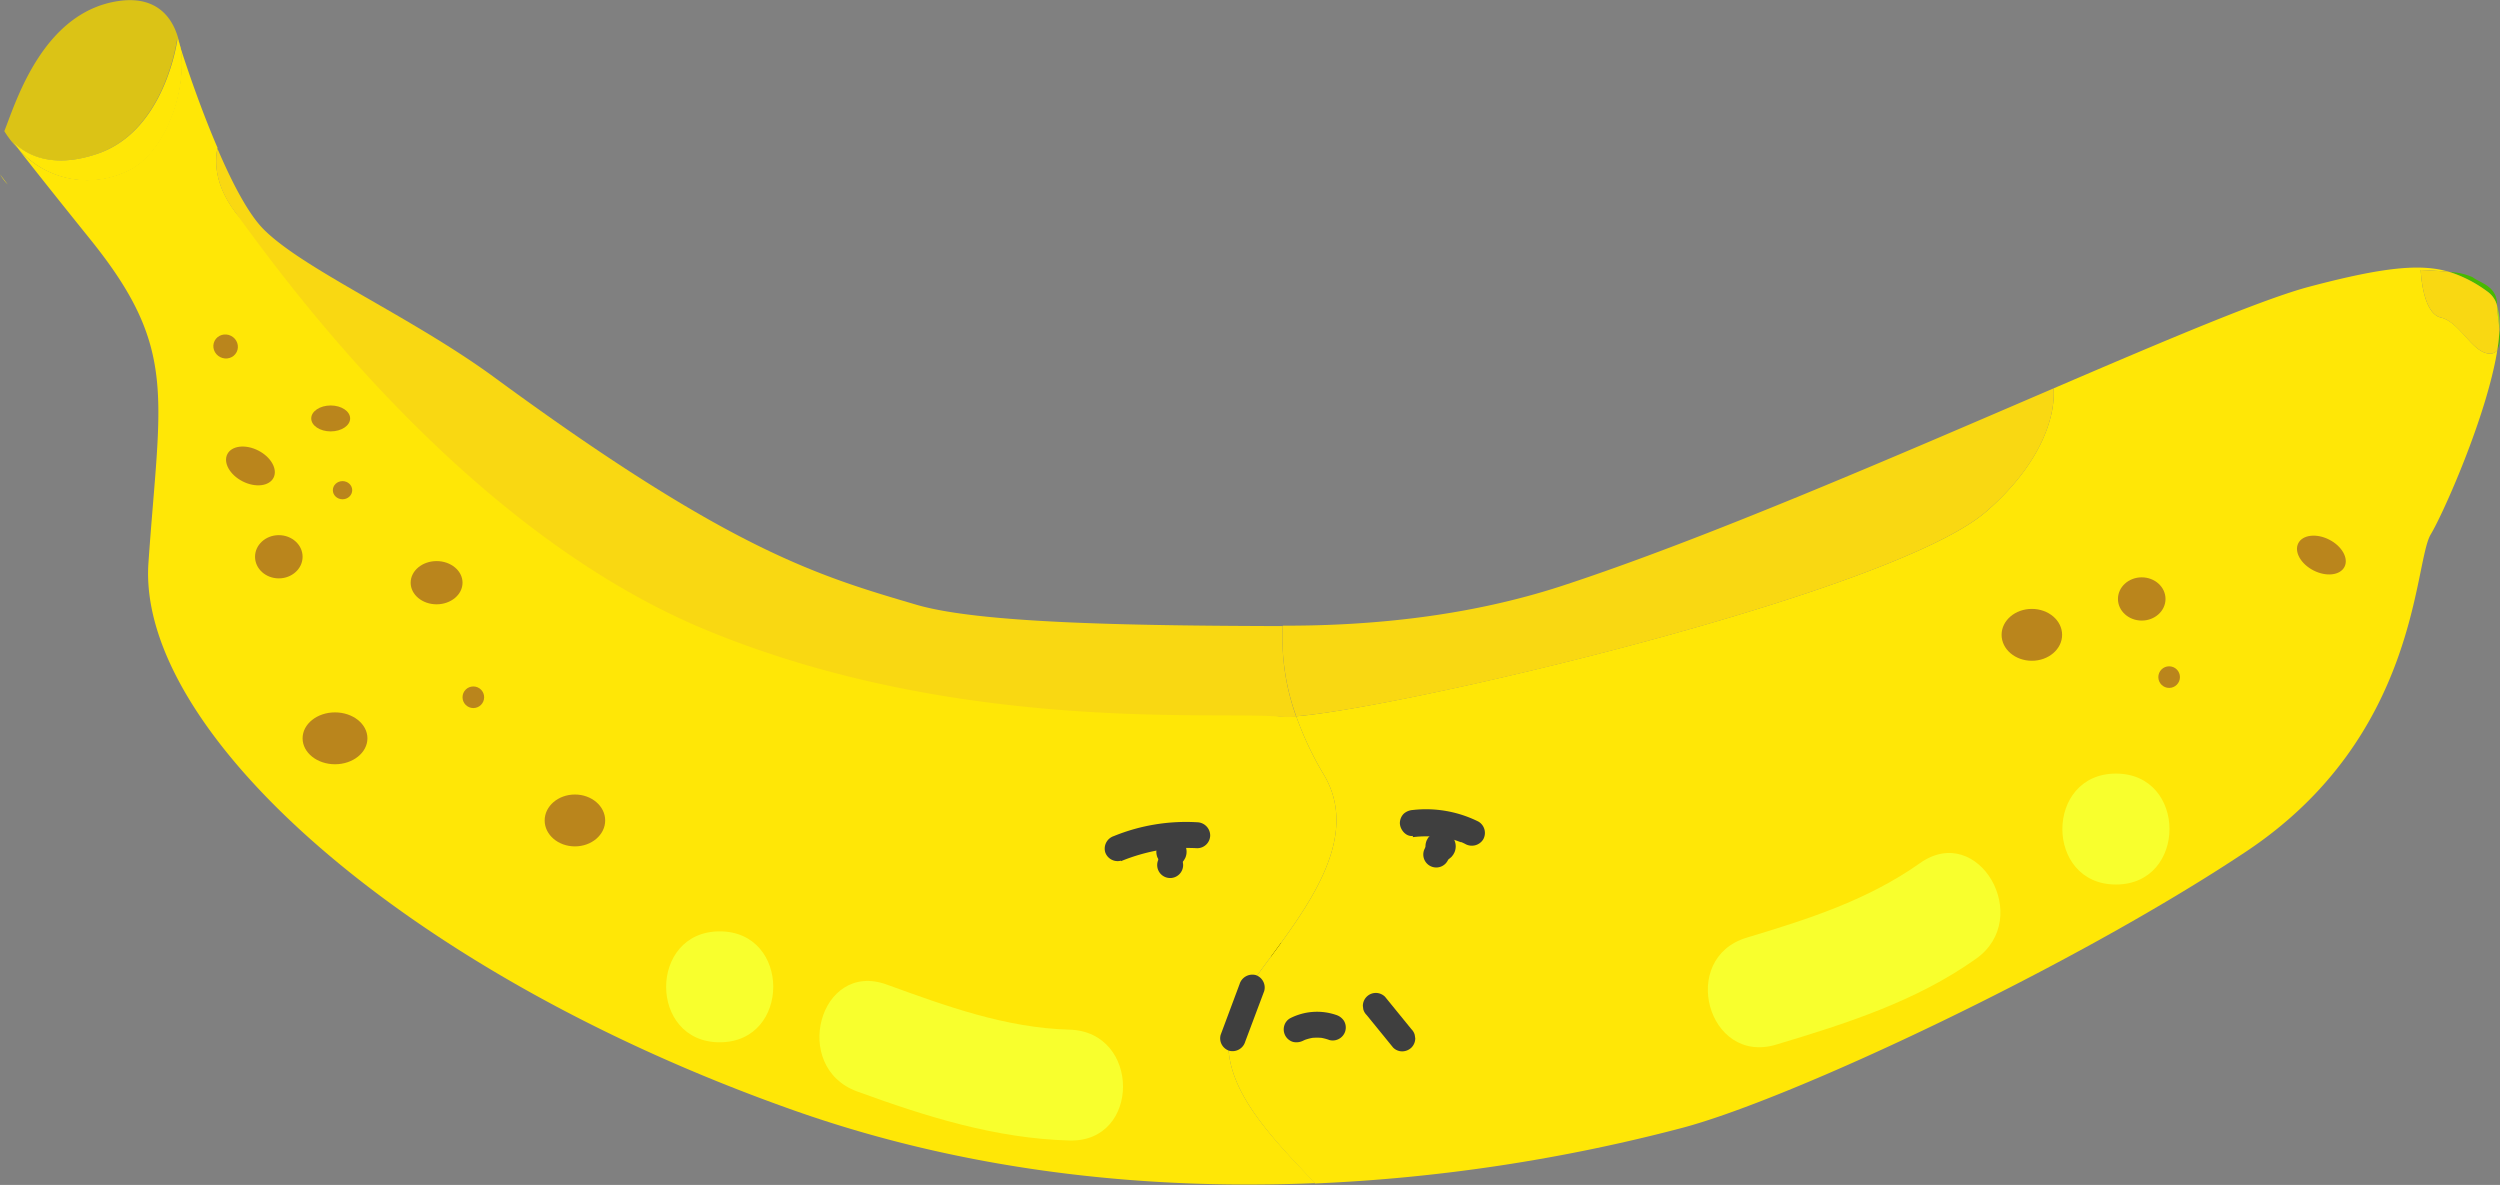 <svg id="old_banana" data-name="old banana" xmlns="http://www.w3.org/2000/svg" viewBox="0 0 289.17 137.06"><rect x="0" y="0" width="289.17" height="137.06" fill="#808080" stroke="none"/><defs><style>.cls-1{fill:#ffe706;}.cls-2{fill:#f7c23c;}.cls-3{fill:#dbc316;}.cls-4{fill:#a3e20a;}.cls-5{fill:#47ba00;}.cls-6{fill:#f9d812;}.cls-7{fill:#3f3f3f;}.cls-8{fill:#ba851c;}.cls-9{fill:#f8ff2d;}</style></defs><path class="cls-1" d="M921.34-388.5c-.72-.93-.89-1.18-.89-1.18A5.62,5.62,0,0,0,921.34-388.5Z" transform="translate(-920.45 409.83)"/><path d="M1066.08-300.93a9.56,9.56,0,0,0,7.2,4.51,1,1,0,0,0,1-1,1,1,0,0,0-1-1l-.15,0-.15,0-.43-.09a6.64,6.64,0,0,1-.87-.25,4.13,4.13,0,0,1-.45-.17l-.07,0-.22-.1c-.27-.14-.53-.29-.79-.45l-.36-.24-.19-.14c-.15-.1.17.14-.07-.05s-.46-.4-.67-.61a7.8,7.8,0,0,1-.61-.68c.09.11,0,0,0-.07l-.14-.19c-.09-.13-.18-.27-.26-.41a1,1,0,0,0-1.37-.36,1,1,0,0,0-.36,1.37Z" transform="translate(-920.45 409.83)"/><path class="cls-2" d="M959.28-326.6c5.79,0,5.8-9,0-9s-5.8,9,0,9Z" transform="translate(-920.45 409.83)"/><path class="cls-2" d="M943.28-337.6c5.79,0,5.8-9,0-9s-5.8,9,0,9Z" transform="translate(-920.45 409.83)"/><path class="cls-2" d="M959.2-348.56c6.33,0,6.34-9.83,0-9.83s-6.34,9.83,0,9.83Z" transform="translate(-920.45 409.83)"/><path class="cls-2" d="M993.82-328c9.26,0,9.27-14.38,0-14.38s-9.27,14.38,0,14.38Z" transform="translate(-920.45 409.83)"/><path class="cls-2" d="M977.78-352.06a1,1,0,0,0,0-1.91,1,1,0,0,0,0,1.91Z" transform="translate(-920.45 409.83)"/><path class="cls-2" d="M952.61-363.6c5.8,0,5.81-9,0-9s-5.8,9,0,9Z" transform="translate(-920.45 409.83)"/><path class="cls-3" d="M931.61-392c8-2.66,9.34-13.41,9.34-13.41s.12.4.35,1.1c-.55-3.42-2.64-5.94-6.85-5.44-9,1.09-12.17,11.75-13.5,15.09a11.9,11.9,0,0,0,1.55,2l-.66-.86C923.18-392.11,926.15-390.19,931.61-392Z" transform="translate(-920.45 409.83)"/><path class="cls-1" d="M1065.45-296.43c5-7,13-16,8-24a38,38,0,0,1-3.07-6.55,11.94,11.94,0,0,1-1.93,0c-7-.69-57.61-5.84-65.38-12.71s-50.64-39.16-55.46-45.69c-2.08-2.82-2.41-5.32-2-7.36-2-4.64-3.62-9.51-4.3-11.63.84,5.25-2,12.62-6.35,14.4a10.6,10.6,0,0,1-12.45-2.71c1.36,1.75,3.87,4.93,8.45,10.62,10.11,12.58,8,18,6.66,37.34s29.34,47.33,74.67,63.33c21.33,7.53,42.51,9.15,60.29,8.41C1065.71-280.17,1058.28-287.67,1065.45-296.43Z" transform="translate(-920.45 409.83)"/><path class="cls-1" d="M935-389.93c4.38-1.78,7.19-9.15,6.35-14.4-.23-.7-.35-1.1-.35-1.1s-1.34,10.75-9.34,13.41c-5.46,1.83-8.43-.09-9.77-1.48l.66.86A10.6,10.6,0,0,0,935-389.93Z" transform="translate(-920.45 409.83)"/><path class="cls-4" d="M1209.28-374.48c0,.84.19,1.84.28,2.77A8.32,8.32,0,0,0,1209.28-374.48Z" transform="translate(-920.45 409.83)"/><path class="cls-1" d="M1202.78-373.1c-2.17-.5-2.33-5.5-2.33-5.5s1.72.06,3.34.23c-3.32-1-7.62-.57-16.18,1.69-5.32,1.4-16.42,6.1-29.62,11.77.24,3.66-1.84,9.1-7.82,14.27-10.8,9.34-67.07,22.61-79.79,23.66a38,38,0,0,0,3.07,6.55c5,8-3,17-8,24-7.17,8.76.26,16.26,7.12,23.49a200.48,200.48,0,0,0,42.38-6.41c12.66-3.33,45.33-18.67,65.33-32s19.33-33.33,21.33-36.67c1.42-2.35,6.48-13.68,7.7-21.31a1,1,0,0,1-.86.4C1206.45-368.93,1205-372.6,1202.78-373.1Z" transform="translate(-920.45 409.83)"/><path class="cls-5" d="M1209.28-374.48v-.12c0-2.17-2-2.5-2.83-3.17a7.26,7.26,0,0,0-2.66-.6,15,15,0,0,1,4.49,2.35A2.84,2.84,0,0,1,1209.28-374.48Z" transform="translate(-920.45 409.83)"/><path class="cls-5" d="M1209.56-371.71a21.44,21.44,0,0,1-.25,2.38A3.84,3.84,0,0,0,1209.56-371.71Z" transform="translate(-920.45 409.83)"/><path class="cls-6" d="M1209.28-374.48a2.84,2.84,0,0,0-1-1.54,15,15,0,0,0-4.49-2.35c-1.62-.17-3.34-.23-3.34-.23s.16,5,2.33,5.5,3.67,4.17,5.67,4.17a1,1,0,0,0,.86-.4,21.44,21.44,0,0,0,.25-2.38C1209.47-372.64,1209.3-373.64,1209.28-374.48Z" transform="translate(-920.45 409.83)"/><path class="cls-6" d="M947.61-385.34c4.82,6.53,26.09,36.66,54.59,48.41,29.27,12.07,59.29,9.3,66.25,10a11.94,11.94,0,0,0,1.93,0,26.85,26.85,0,0,1-1.56-10.48c-18.32-.05-35.17-.36-42.37-2.47-11.34-3.34-21.5-6.25-48.75-26.25-9.62-7.06-22.09-12.5-26.75-17.17-1.8-1.8-3.7-5.49-5.35-9.35C945.2-390.66,945.53-388.16,947.61-385.34Z" transform="translate(-920.45 409.83)"/><path class="cls-6" d="M1068.82-337.46a26.85,26.85,0,0,0,1.56,10.48c12.72-1,69-14.32,79.79-23.66,6-5.17,8.06-10.61,7.82-14.27-18.21,7.82-40.42,17.48-57,22.89C1090.49-338.61,1079.33-337.43,1068.82-337.46Z" transform="translate(-920.45 409.83)"/><circle class="cls-7" cx="135.5" cy="98.52" r="1.75"/><circle class="cls-7" cx="166.63" cy="97.9" r="1.75"/><ellipse class="cls-8" cx="32.25" cy="64.4" rx="2.75" ry="2.5"/><ellipse class="cls-8" cx="247.73" cy="69.28" rx="2.75" ry="2.5"/><ellipse class="cls-8" cx="50.5" cy="67.4" rx="3" ry="2.5"/><ellipse class="cls-8" cx="39.62" cy="56.7" rx="1.12" ry="1.05"/><ellipse class="cls-8" cx="38.75" cy="85.4" rx="3.75" ry="3"/><circle class="cls-8" cx="54.75" cy="80.65" r="1.25"/><circle class="cls-8" cx="250.9" cy="78.32" r="1.25"/><ellipse class="cls-8" cx="66.5" cy="94.9" rx="3.5" ry="3"/><ellipse class="cls-8" cx="235.02" cy="73.43" rx="3.5" ry="3"/><ellipse class="cls-8" cx="38.25" cy="48.4" rx="2.25" ry="1.5"/><ellipse class="cls-8" cx="949.45" cy="-355.93" rx="2" ry="3" transform="translate(-86.52 1061.27) rotate(-62.91)"/><ellipse class="cls-8" cx="1189.01" cy="-345.62" rx="2" ry="3" transform="translate(34.75 1280.16) rotate(-62.91)"/><ellipse class="cls-8" cx="946.58" cy="-369.75" rx="1.38" ry="1.43" transform="translate(-75.78 1051.19) rotate(-62.91)"/><path class="cls-9" d="M1019.6-283.58c8,2.91,16,5.44,24.56,5.67,8.25.23,8.25-12.6,0-12.82-7.38-.2-14.29-2.73-21.15-5.22-7.77-2.82-11.12,9.57-3.41,12.37Z" transform="translate(-920.45 409.83)"/><path class="cls-9" d="M1125.89-289c8.06-2.42,16.19-5,23.12-9.93,6.68-4.72.29-15.85-6.47-11.07-6.11,4.32-13,6.5-20.06,8.63-7.88,2.37-4.52,14.75,3.41,12.37Z" transform="translate(-920.45 409.83)"/><path class="cls-9" d="M1165.2-307.52c8.25,0,8.26-12.83,0-12.83s-8.27,12.83,0,12.83Z" transform="translate(-920.45 409.83)"/><path class="cls-9" d="M1003.7-289.27c8.25,0,8.26-12.83,0-12.83s-8.27,12.83,0,12.83Z" transform="translate(-920.45 409.83)"/><path class="cls-7" d="M1071.19-289.46l.32-.15-.36.15a5.37,5.37,0,0,1,1.29-.35l-.4.05a6.11,6.11,0,0,1,1.48,0l-.4-.05a5.22,5.22,0,0,1,1.1.28,1.5,1.5,0,0,0,1.15-.16,1.5,1.5,0,0,0,.69-.89,1.51,1.51,0,0,0-.15-1.16,1.68,1.68,0,0,0-.9-.69,6.82,6.82,0,0,0-5.33.38,1.44,1.44,0,0,0-.69.89,1.52,1.52,0,0,0,.15,1.16,1.5,1.5,0,0,0,.89.69,1.73,1.73,0,0,0,1.16-.15Z" transform="translate(-920.45 409.83)"/><path class="cls-7" d="M1078.53-292.42l3.06,3.76a1.48,1.48,0,0,0,1.06.44,1.56,1.56,0,0,0,1.06-.44,1.52,1.52,0,0,0,.44-1.06l-.06-.4a1.45,1.45,0,0,0-.38-.66l-3.06-3.76a1.52,1.52,0,0,0-1.06-.44,1.5,1.5,0,0,0-1.06.44,1.5,1.5,0,0,0-.44,1.06l.05.4a1.49,1.49,0,0,0,.39.66Z" transform="translate(-920.45 409.83)"/><path class="cls-7" d="M1063.83-296l-2.19,5.87a1.51,1.51,0,0,0,1,1.84,1.53,1.53,0,0,0,1.84-1.05l2.2-5.86a1.52,1.52,0,0,0-1-1.85,1.55,1.55,0,0,0-1.85,1.05Z" transform="translate(-920.45 409.83)"/><path class="cls-7" d="M1050.11-310.22a21.68,21.68,0,0,1,4.46-1.29,18.64,18.64,0,0,1,2-.21,23.22,23.22,0,0,1,2.36,0,1.5,1.5,0,0,0,1.5-1.5,1.54,1.54,0,0,0-1.5-1.5,22.1,22.1,0,0,0-9.65,1.6,1.53,1.53,0,0,0-1,1.84,1.51,1.51,0,0,0,1.84,1Z" transform="translate(-920.45 409.83)"/><path class="cls-7" d="M1083.87-313a12.11,12.11,0,0,1,1.7-.09,7.87,7.87,0,0,1,.84,0l.43,0h-.1l.24,0a13.22,13.22,0,0,1,1.65.4c.27.08.53.18.8.28s-.23-.11.09,0c.14.07.29.13.43.21a1.55,1.55,0,0,0,2.06-.54,1.52,1.52,0,0,0-.54-2.05,13.58,13.58,0,0,0-7.6-1.35,1.74,1.74,0,0,0-1.06.44,1.56,1.56,0,0,0-.44,1.06c0,.73.67,1.61,1.5,1.5Z" transform="translate(-920.45 409.83)"/><path class="cls-7" d="M1055.8-308.27a1.5,1.5,0,0,0,0-3,1.5,1.5,0,0,0,0,3Z" transform="translate(-920.45 409.83)"/><path class="cls-7" d="M1086.58-309.49a1.5,1.5,0,0,0,0-3,1.5,1.5,0,0,0,0,3Z" transform="translate(-920.45 409.83)"/></svg>